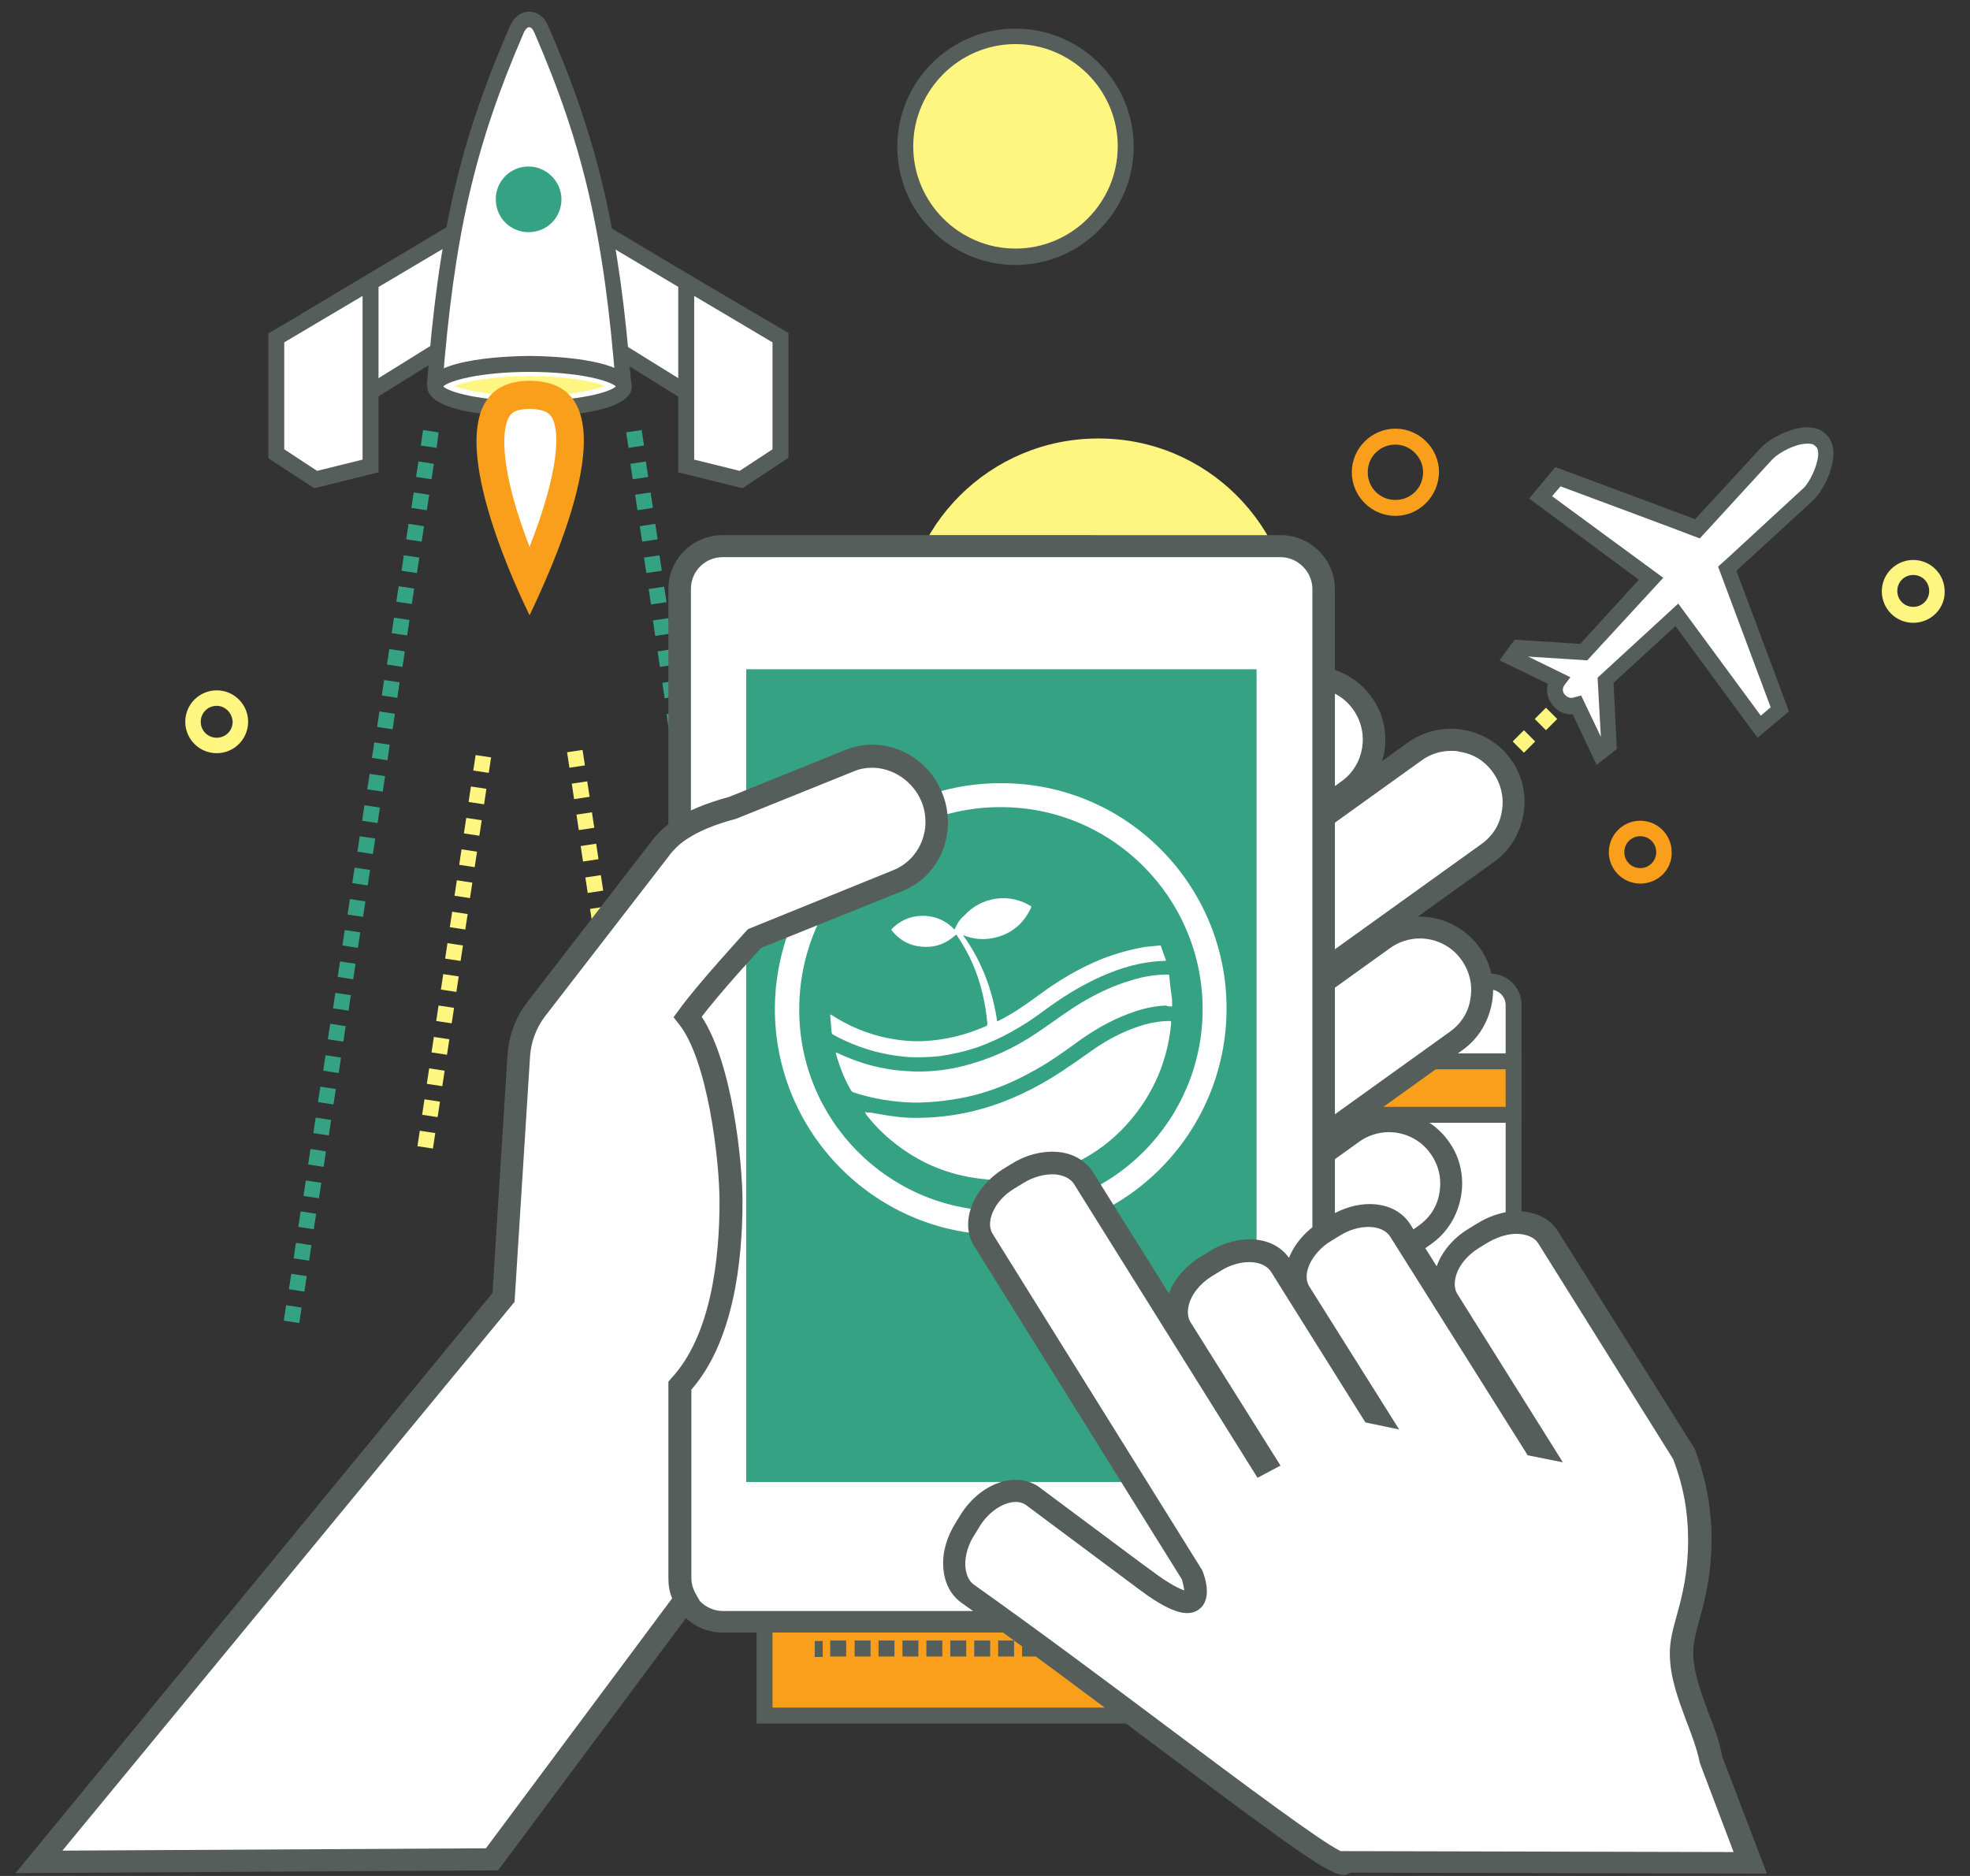 <svg xmlns="http://www.w3.org/2000/svg" viewBox="0 0 420 400"><rect x="0" y="0" width="420" height="400" fill="#333333" stroke="none"/><style>.st0{fill:#fff581}.st1{fill:#f99f1c}.st2{fill:#555e5b}.st3{fill:#fff}.st4{fill:#35a283}</style><g id="Layer_1"><path class="st0" d="M215.2 270.2l-2.4-2.4 2.4-2.4 2.4 2.4-2.4 2.4zm4.7-4.8l-2.4-2.4 2.4-2.4 2.4 2.4-2.4 2.4zm4.8-4.7l-2.4-2.4 2.4-2.4 2.4 2.4-2.4 2.4zm4.8-4.8l-2.4-2.4 2.4-2.4 2.4 2.4-2.4 2.4zm4.7-4.8l-2.4-2.4 2.4-2.4 2.4 2.4-2.4 2.4zm4.8-4.7l-2.4-2.4 2.4-2.4 2.4 2.4-2.4 2.4zm4.8-4.8l-2.4-2.4 2.4-2.4 2.4 2.4-2.4 2.4zm4.7-4.8l-2.4-2.4 2.4-2.4 2.4 2.4-2.4 2.4zm4.8-4.8l-2.4-2.4 2.4-2.4 2.4 2.4-2.4 2.4zm4.8-4.7l-2.4-2.4 2.4-2.4 2.4 2.4-2.4 2.4zm4.8-4.8l-2.4-2.4 2.4-2.4 2.4 2.4-2.4 2.4zm4.7-4.8l-2.4-2.4 2.4-2.4 2.4 2.4-2.4 2.4zm4.8-4.7l-2.4-2.4 2.4-2.4 2.4 2.4-2.4 2.4zm4.8-4.8l-2.4-2.4 2.4-2.4 2.4 2.4-2.4 2.4zm4.7-4.8l-2.4-2.4 2.4-2.4 2.4 2.4-2.4 2.4zm4.8-4.8l-2.4-2.4 2.4-2.4 2.4 2.4-2.4 2.4zm4.8-4.7l-2.4-2.4 2.4-2.4 2.4 2.4-2.4 2.4zm4.8-4.8l-2.4-2.4 2.4-2.4 2.4 2.4-2.4 2.4zm4.7-4.8l-2.4-2.4 2.4-2.4 2.4 2.4-2.4 2.4zm4.8-4.7l-2.4-2.4 2.4-2.4 2.4 2.4-2.4 2.4zm4.8-4.8l-2.4-2.4 2.4-2.4 2.4 2.4-2.4 2.4zm4.7-4.8l-2.4-2.4 2.4-2.4 2.4 2.4-2.4 2.4zm4.8-4.7l-2.4-2.4 2.4-2.4 2.4 2.4-2.4 2.4zm4.8-4.8l-2.4-2.4 2.4-2.4 2.4 2.4-2.4 2.4zm4.7-4.8l-2.4-2.4 2.4-2.4 2.4 2.4-2.4 2.4zm4.8-4.8l-2.4-2.4 2.4-2.4 2.4 2.4-2.4 2.4z"/><path class="st1" d="M349.7 188.4c-3.7 0-6.7-3-6.7-6.7s3-6.7 6.7-6.7 6.7 3 6.7 6.7c.1 3.7-2.9 6.7-6.7 6.7zm0-10.1c-1.9 0-3.4 1.5-3.4 3.4s1.5 3.4 3.4 3.4 3.4-1.5 3.4-3.4-1.5-3.4-3.4-3.4z"/><path class="st0" d="M407.9 132.8c-3.7 0-6.7-3-6.7-6.7s3-6.7 6.7-6.7 6.7 3 6.7 6.7c.1 3.6-2.9 6.7-6.7 6.7zm0-10.2c-1.9 0-3.4 1.5-3.4 3.4s1.5 3.4 3.4 3.4 3.4-1.5 3.4-3.4-1.5-3.4-3.4-3.4zM46.2 160.6c-3.7 0-6.7-3-6.7-6.7s3-6.7 6.7-6.7 6.7 3 6.7 6.7-3 6.7-6.7 6.7zm0-10.1c-1.9 0-3.4 1.5-3.4 3.4s1.5 3.4 3.4 3.4 3.4-1.5 3.4-3.4c-.1-1.9-1.6-3.4-3.4-3.4z"/><path class="st1" d="M297.5 110c-5.1 0-9.3-4.2-9.3-9.3 0-5.1 4.2-9.3 9.3-9.3 5.1 0 9.3 4.2 9.3 9.3-.1 5.1-4.2 9.3-9.3 9.3zm0-15.2c-3.3 0-5.9 2.6-5.9 5.9 0 3.3 2.6 5.9 5.9 5.9 3.3 0 5.9-2.6 5.9-5.9 0-3.2-2.7-5.9-5.9-5.9z"/><path class="st0" d="M216.5 54.8c-13 0-23.5-10.5-23.5-23.5s10.5-23.5 23.5-23.5S240 18.3 240 31.3c0 12.9-10.6 23.5-23.5 23.5z"/><path class="st2" d="M216.5 56.5c-13.9 0-25.2-11.3-25.2-25.2 0-13.9 11.3-25.2 25.2-25.2 13.9 0 25.2 11.3 25.2 25.2 0 13.8-11.3 25.2-25.2 25.2zm0-47.1c-12 0-21.8 9.8-21.8 21.8S204.5 53 216.5 53s21.8-9.8 21.8-21.8-9.8-21.8-21.8-21.8z"/><path class="st3" d="M96.7 49.6L66 67.9v23.8l35.5-22.1z"/><path class="st2" d="M64.3 94.7V66.9l33.5-20 5.6 23.5-39.1 24.3zm3.4-25.8v19.8l31.9-19.8-3.9-16.6-28 16.6z"/><path class="st3" d="M58.9 72v24.7l8.4 5.5L79 99.3V60.2z"/><path class="st2" d="M67 104.1l-9.8-6.4V71.1l23.5-13.8v43.4L67 104.1zm-6.4-8.3l7 4.6 9.7-2.4V63.1L60.6 73v22.8z"/><path class="st3" d="M128.5 49.6l30.8 18.3v23.8l-35.5-22.1z"/><path class="st2" d="M160.9 94.7l-39.1-24.3 5.6-23.5 33.5 20v27.8zm-35.2-25.8l31.9 19.8V68.9l-27.9-16.6-4 16.6z"/><path class="st3" d="M166.4 72v24.7l-8.4 5.5-11.7-2.9V60.2z"/><path class="st2" d="M158.3 104.1l-13.7-3.4V57.2L168.1 71v26.6l-9.8 6.5zM148 98l9.7 2.4 7-4.6V73L148 63.1V98z"/><path class="st3" d="M133 82.4c-2.4-31.3-6.6-51.1-17.5-76.2-.5-1.1-1.4-2.1-2.6-2.1-1.2 0-2.1.9-2.6 2.1-11 25.1-15.2 44.9-17.6 76.2"/><path class="st2" d="M131.3 82.5c-2.5-32.3-6.9-51.4-17.4-75.6-.2-.4-.5-1.1-1.1-1.1-.5 0-.9.7-1.1 1.1-10.5 24.2-14.9 43.3-17.4 75.6l-3.3-.2c2.5-32.8 7-52.1 17.7-76.7.9-2 2.4-3.1 4.1-3.1 1.8 0 3.3 1.1 4.1 3.1 10.7 24.6 15.2 44 17.7 76.7l-3.3.2z"/><path class="st3" d="M112.9 87.2c-11.1 0-20.1-2.2-20.1-4.8 0-2.7 9-4.8 20.1-4.8 11.1 0 20.1 2.2 20.1 4.8 0 2.6-9 4.8-20.1 4.8z"/><path class="st2" d="M112.9 88.9c-2.2 0-21.8-.2-21.8-6.5s19.6-6.5 21.8-6.5c2.2 0 21.8.2 21.8 6.5s-19.6 6.5-21.8 6.5zm-18.4-6.5c1.2 1.2 7.8 3.1 18.4 3.1s17.2-1.9 18.4-3.1c-1.2-1.2-7.8-3.1-18.4-3.1s-17.2 1.9-18.4 3.1z"/><path class="st0" d="M112.9 84.4c-7.9 0-13.5-1.1-16.1-2.1 2.6-1 8.2-2.1 16.1-2.1 7.9 0 13.5 1.1 16.1 2.1-2.7 1-8.2 2.1-16.1 2.1z"/><path class="st1" d="M112.9 131.2c-8.8-18.2-20.3-50 0-50 22.3 0 6.7 36 0 50z"/><path class="st3" d="M112.9 116.6c-6.1-15.7-6.2-24.8-4.3-27.8.3-.5 1-1.6 4.3-1.6 3.6 0 4.3 1.2 4.7 1.7 1.9 3.1 1.5 11.9-4.7 27.7z"/><path class="st4" d="M119.7 42.5c0 3.9-3.1 7-7 7s-7-3.1-7-7 3.1-7 7-7c3.8 0 7 3.2 7 7zM63.8 282.1l-3.3-.5.5-3.3 3.3.5-.5 3.3zm1.1-6.7l-3.3-.5.5-3.3 3.3.5-.5 3.3zm1-6.6l-3.3-.5.5-3.3 3.3.5-.5 3.3zm1-6.7l-3.3-.5.5-3.3 3.3.5-.5 3.3zm1.1-6.6l-3.3-.5.5-3.3 3.3.5-.5 3.3zm1-6.7l-3.3-.5.5-3.3 3.3.5-.5 3.3zm1.1-6.7l-3.3-.5.5-3.3 3.3.5-.5 3.3zm1-6.6l-3.3-.5.5-3.3 3.3.5-.5 3.3zm1.1-6.7l-3.3-.5.5-3.3 3.3.5-.5 3.3zm1-6.7l-3.3-.5.5-3.3 3.3.5-.5 3.3zm1.1-6.6L71 215l.5-3.3 3.3.5-.5 3.3zm1-6.7l-3.3-.5.5-3.3 3.3.5-.5 3.3zm1-6.7l-3.3-.5.5-3.3 3.3.5-.5 3.3zm1.1-6.6l-3.3-.5.5-3.3 3.3.5-.5 3.3zm1-6.7l-3.3-.5.5-3.3 3.3.5-.5 3.3zm1.1-6.7l-3.3-.5.5-3.3 3.3.5-.5 3.3zm1-6.6l-3.3-.5.5-3.3 3.3.5-.5 3.3zm1.1-6.7l-3.3-.5.5-3.3 3.3.5-.5 3.3zm1-6.7l-3.3-.5.5-3.3 3.3.5-.5 3.3zm1.1-6.6l-3.3-.5.5-3.3 3.3.5-.5 3.3zm1-6.7l-3.3-.5.5-3.3 3.3.5-.5 3.3zm1.1-6.6l-3.3-.5.5-3.3 3.3.5-.5 3.3zm1-6.7l-3.3-.5.5-3.3 3.3.5-.5 3.3zm1-6.7l-3.3-.5.5-3.3 3.3.5-.5 3.3zm1.1-6.6l-3.3-.5.5-3.3 3.3.5-.5 3.3zm1-6.7l-3.3-.5.5-3.3 3.3.5-.5 3.3zm1.1-6.7l-3.3-.5.5-3.3 3.3.5-.5 3.3zm1-6.6l-3.3-.5.5-3.3 3.3.5-.5 3.3zm1.1-6.7l-3.4-.5.5-3.3 3.3.5-.4 3.3zM164.3 306.9l-.2-1.1 3.3-.5.2 1.1-3.3.5zm-.6-4.4l-.5-3.3 3.3-.5.5 3.3-3.3.5zm-1-6.7l-.5-3.3 3.3-.5.5 3.3-3.3.5zm-.9-6.7l-.5-3.3 3.3-.5.5 3.3-3.3.5zm-1-6.6l-.5-3.3 3.3-.5.5 3.3-3.3.5zm-.9-6.7l-.5-3.3 3.3-.5.5 3.3-3.3.5zm-1-6.7l-.5-3.3 3.3-.5.5 3.3-3.3.5zm-.9-6.7l-.5-3.3 3.3-.5.5 3.3-3.3.5zm-1-6.7l-.5-3.3 3.3-.5.5 3.3-3.3.5zm-1-6.6l-.5-3.3 3.3-.5.5 3.3-3.3.5zm-.9-6.7l-.5-3.3 3.3-.5.5 3.3-3.3.5zm-1-6.7l-.5-3.3 3.3-.5.5 3.3-3.3.5zm-.9-6.7l-.5-3.3 3.3-.5.5 3.3-3.3.5zm-1-6.6l-.5-3.3 3.3-.5.5 3.3-3.3.5zm-1-6.7l-.5-3.3 3.3-.5.5 3.3-3.3.5zm-.9-6.7l-.5-3.3 3.3-.5.5 3.3-3.3.5zm-1-6.7l-.5-3.3 3.3-.5.5 3.3-3.3.5zm-.9-6.6l-.5-3.3 3.3-.5.5 3.3-3.3.5zm-1-6.7l-.5-3.3 3.3-.5.5 3.3-3.3.5zm-1-6.7l-.4-3.3 3.3-.5.5 3.3-3.4.5zm-.9-6.7l-.5-3.3 3.3-.5.5 3.3-3.3.5zm-1-6.7l-.5-3.3 3.3-.5.5 3.3-3.3.5zm-.9-6.6l-.5-3.3 3.3-.5.5 3.3-3.3.5zm-1-6.7l-.5-3.3 3.3-.5.5 3.3-3.3.5zm-.9-6.7l-.5-3.3 3.3-.5.5 3.3-3.3.5zm-1-6.7l-.5-3.3 3.3-.5.5 3.3-3.3.5zm-1-6.6l-.5-3.3 3.3-.5.5 3.3-3.3.5zm-.9-6.7l-.5-3.3 3.3-.5.5 3.3-3.3.5zm-1-6.7l-.5-3.3 3.3-.5.5 3.3-3.3.5zm-.9-6.7l-.5-3.3 3.3-.5.5 3.3-3.3.5zm-1-6.7l-.5-3.3 3.3-.5.5 3.3-3.3.5zm-1-6.6l-.5-3.3 3.3-.5.5 3.3-3.3.5zm-.9-6.7l-.5-3.3 3.3-.5.5 3.3-3.3.5z"/><path class="st0" d="M133.3 243.8l-.5-3.3 3.3-.5.5 3.3-3.3.5zm-1-6.7l-.5-3.3 3.3-.5.5 3.3-3.3.5zm-1-6.7l-.5-3.3 3.3-.5.5 3.3-3.3.5zm-1-6.7l-.5-3.3 3.3-.5.5 3.3-3.3.5zm-1-6.6l-.5-3.3 3.3-.5.5 3.3-3.3.5zm-1-6.7l-.5-3.3 3.3-.5.5 3.3-3.3.5zm-1-6.7l-.5-3.3 3.3-.5.5 3.3-3.3.5zm-1-6.6l-.5-3.3 3.3-.5.5 3.3-3.3.5zm-1-6.7l-.5-3.3 3.3-.5.5 3.3-3.3.5zm-1-6.7l-.5-3.3 3.3-.5.5 3.3-3.3.5zm-.9-6.7l-.5-3.3 3.3-.5.5 3.3-3.3.5zm-1-6.6l-.5-3.3 3.3-.5.5 3.3-3.3.5zm-1-6.7l-.5-3.3 3.3-.5.5 3.3-3.3.5zM92.3 244.9l-3.3-.5.5-3.3 3.3.5-.5 3.3zm1-6.7l-3.3-.5.5-3.3 3.3.5-.5 3.3zm1-6.6l-3.3-.5.5-3.3 3.3.5-.5 3.3zm1-6.7l-3.3-.5.5-3.3 3.3.5-.5 3.3zm1-6.7l-3.3-.5.5-3.3 3.3.5-.5 3.3zm1-6.7L94 211l.5-3.3 3.3.5-.5 3.3zm.9-6.6l-3.3-.5.5-3.3 3.3.5-.5 3.3zm1-6.7l-3.3-.5.5-3.3 3.3.5-.5 3.3zm1-6.7l-3.3-.5.5-3.3 3.3.5-.5 3.3zm1-6.6l-3.3-.5.5-3.3 3.3.5-.5 3.3zm1-6.7l-3.3-.5.5-3.3 3.3.5-.5 3.3zm1-6.7l-3.3-.5.5-3.3 3.3.5-.5 3.3zm1-6.7l-3.3-.5.5-3.3 3.3.5-.5 3.3z"/><path class="st3" d="M376.5 96.7l-14.7 16c-.2-.1-29.7-11.1-29.7-11.1l-3.7 4.4 23.6 17.4-14.4 15.6-13.9-.9-1.5 2 9.9 4.8c-2.1 2.8.7 6.5 4 5.3l4.8 10.1 2-1.4-.7-13.9c15.7-14.4 8.7-8 15.2-14l17.5 23.9 4.4-3.7-11.2-30c.5-.4 17.2-15.7 17.6-16.2 2.2-2.4 4.8-8.6 2.5-11l-.2-.2-.2-.2c-2.3-2.2-8.9.6-11.3 3.1z"/><path class="st2" d="M340.4 163.1l-5.1-10.8c-1.7.1-3.3-.6-4.4-2.1-1-1.3-1.3-2.9-.9-4.4l-10.3-5 3.2-4.4 14 .9 12.5-13.7-23.4-17.3 5.6-6.7 1.1.4s23.4 8.7 28.7 10.7l14-15.2c2-2.1 6.3-4.3 9.8-4.4 1.7 0 3.1.5 4 1.4l.3.3c3.2 3.3.2 10.4-2.4 13.3-.1.2-.4.5-16.8 15.5l-.1.1c2 5.3 10.7 28.7 10.8 28.9l.4 1.1-6.7 5.6-17.5-23.8-13.2 12.1.7 14.1-4.3 3.4zm-3.3-14.8l4.2 8.8-.7-12.6 17.2-15.8 17.6 23.9 2.1-1.8c-.9-2.4-3.4-9.1-10.8-28.9l-.4-1.1 1.8-1.6c13.1-12.1 16.3-15 16.6-15.3 2-2.3 3.8-7.4 2.5-8.6l-.3-.3c-.4-.4-1.1-.4-1.6-.4-2.5 0-5.9 1.8-7.4 3.3l-15.5 16.9-1.1-.4c-.1-.1-23.2-8.7-28.6-10.7l-1.8 2.1 23.7 17.4-16.2 17.6-12.6-.8 9 4.4-1.2 1.6c-.8 1-.2 1.9 0 2.1.2.2.9 1 2 .6l1.5-.4z"/><path transform="rotate(-180 197.054 269.956)" class="st3" d="M169.9 193.6h54.2v152.7h-54.2z"/><path class="st2" d="M225.9 348h-57.6V191.9h57.6V348zm-54.3-3.4h50.9V195.3h-50.9v149.3z"/><path class="st3" d="M179 202.6h36.2v134.6H179z"/><path class="st2" d="M216.8 339h-39.5V201h39.5v138zm-36.1-3.4h32.8V204.3h-32.8v131.3z"/><path class="st3" d="M175.2 270c0-9.8 9.8-17.7 21.8-17.7 12.1 0 21.8 7.9 21.8 17.7 0 9.8-9.8 17.7-21.8 17.7s-21.8-8-21.8-17.7z"/><path class="st2" d="M197.1 289.3c-13 0-23.5-8.7-23.5-19.4s10.6-19.4 23.5-19.4 23.5 8.7 23.5 19.4-10.6 19.4-23.5 19.4zm0-35.4c-11.1 0-20.2 7.2-20.2 16s9 16 20.2 16c11.1 0 20.2-7.2 20.2-16-.1-8.8-9.1-16-20.2-16z"/><path class="st4" d="M203.7 274.9c1.2-1.3 1.9-2.5 1.9-4.2 0-2-1-3.2-2.9-3.2-4.4 0-3.5 9.9-10.9 9.9-3.5 0-6-2-6.7-5.7h-3.8v-2.9h3.6c.2-2.2 1.2-4.7 2.8-6.3l2.8 1.9c-1.3 1.7-2.3 3.4-2.3 5.4 0 2.4 1.2 3.5 3.1 3.5 4.8 0 4.1-9.9 11-9.9 3.4 0 5.8 2.1 6.4 5.4h3.7v2.9H209c-.3 2.3-1.4 3.9-2.8 5.3l-2.5-2.1z"/><path class="st3" d="M192.9 311.8c0-3 2.4-5.4 5.4-5.4 3 0 5.4 2.4 5.4 5.4 0 3-2.4 5.4-5.4 5.4-3 0-5.4-2.4-5.4-5.4z"/><path class="st2" d="M198.3 318.9c-3.9 0-7.1-3.2-7.1-7.1 0-3.9 3.2-7.1 7.1-7.1 3.9 0 7.1 3.2 7.1 7.1 0 3.9-3.2 7.1-7.1 7.1zm0-10.9c-2.1 0-3.7 1.7-3.7 3.7s1.7 3.7 3.7 3.7c2.1 0 3.7-1.7 3.7-3.7s-1.6-3.7-3.7-3.7z"/><path class="st3" d="M192.9 230.2c0-3 2.4-5.4 5.4-5.4 3 0 5.4 2.4 5.4 5.4 0 3-2.4 5.4-5.4 5.4-3 0-5.4-2.4-5.4-5.4z"/><path class="st2" d="M198.3 237.3c-3.9 0-7.1-3.2-7.1-7.1 0-3.9 3.2-7.1 7.1-7.1 3.9 0 7.1 3.2 7.1 7.1 0 3.9-3.2 7.1-7.1 7.1zm0-10.9c-2.1 0-3.7 1.7-3.7 3.7s1.7 3.7 3.7 3.7c2.1 0 3.7-1.7 3.7-3.7s-1.6-3.7-3.7-3.7z"/><path transform="rotate(-180 260.322 269.956)" class="st3" d="M233.2 193.6h54.2v152.7h-54.2z"/><path class="st2" d="M289.1 348h-57.6V191.9h57.6V348zm-54.2-3.4h50.9V195.3h-50.9v149.3z"/><path class="st3" d="M242.2 202.6h36.2v134.6h-36.2z"/><path class="st2" d="M280.1 339h-39.5V201h39.5v138zm-36.2-3.4h32.8V204.3h-32.8v131.3z"/><path class="st3" d="M238.5 270c0-9.8 9.8-17.7 21.8-17.7 12.1 0 21.8 7.9 21.8 17.7 0 9.8-9.8 17.7-21.8 17.7s-21.8-8-21.8-17.7z"/><path class="st2" d="M260.3 289.3c-13 0-23.5-8.7-23.5-19.4s10.6-19.4 23.5-19.4c13 0 23.5 8.7 23.5 19.4s-10.5 19.4-23.5 19.4zm0-35.4c-11.1 0-20.2 7.2-20.2 16s9 16 20.2 16c11.1 0 20.2-7.2 20.2-16s-9.1-16-20.2-16z"/><path class="st4" d="M267 274.9c1.2-1.3 1.9-2.5 1.9-4.2 0-2-1-3.2-2.9-3.2-4.4 0-3.5 9.9-10.9 9.9-3.5 0-6-2-6.7-5.7h-3.8v-2.9h3.6c.2-2.2 1.2-4.7 2.8-6.3l2.8 1.9c-1.3 1.7-2.3 3.4-2.3 5.4 0 2.4 1.2 3.5 3.1 3.5 4.8 0 4.1-9.9 11-9.9 3.4 0 5.8 2.1 6.4 5.4h3.7v2.9h-3.6c-.3 2.3-1.4 3.9-2.8 5.3l-2.3-2.1z"/><path class="st3" d="M256.2 311.8c0-3 2.4-5.4 5.4-5.4 3 0 5.4 2.4 5.4 5.4 0 3-2.4 5.4-5.4 5.4-3 0-5.4-2.4-5.4-5.4z"/><path class="st2" d="M261.6 318.9c-3.9 0-7.1-3.2-7.1-7.1 0-3.9 3.2-7.1 7.1-7.1 3.9 0 7.1 3.2 7.1 7.1 0 3.9-3.2 7.1-7.1 7.1zm0-10.9c-2.1 0-3.7 1.7-3.7 3.7s1.7 3.7 3.7 3.7 3.7-1.7 3.7-3.7-1.6-3.7-3.7-3.7z"/><path class="st3" d="M256.2 230.2c0-3 2.4-5.4 5.4-5.4 3 0 5.4 2.4 5.4 5.4 0 3-2.4 5.4-5.4 5.4-3 0-5.4-2.4-5.4-5.4z"/><path class="st2" d="M261.6 237.3c-3.9 0-7.1-3.2-7.1-7.1 0-3.9 3.2-7.1 7.1-7.1 3.9 0 7.1 3.2 7.1 7.1 0 3.9-3.2 7.1-7.1 7.1zm0-10.9c-2.1 0-3.7 1.7-3.7 3.7s1.7 3.7 3.7 3.7 3.7-1.7 3.7-3.7-1.6-3.7-3.7-3.7z"/><path class="st1" d="M163 248.5h135v117.3H163z"/><path class="st2" d="M299.7 367.5H161.3V246.8h138.4v120.7zm-135-3.4h131.7V250.2H164.7v113.9z"/><path class="st3" d="M266.1 248.5h32v117.3h-32z"/><path class="st2" d="M299.7 367.5h-35.4V246.8h35.4v120.7zm-32-3.4h28.6V250.2h-28.6v113.9z"/><path class="st4" d="M173.7 262.7h81.7"/><path class="st2" d="M173.7 261h1.7v3.4h-1.7zM252 264.4h-3.4V261h3.4v3.4zm-5.1 0h-3.4V261h3.4v3.4zm-5.1 0h-3.4V261h3.4v3.4zm-5.1 0h-3.4V261h3.4v3.4zm-5.1 0h-3.4V261h3.4v3.4zm-5.1 0H223V261h3.4v3.4zm-5.2 0h-3.4V261h3.4v3.4zm-5.1 0h-3.4V261h3.4v3.4zm-5.1 0h-3.4V261h3.4v3.4zm-5.1 0h-3.4V261h3.4v3.4zm-5.1 0h-3.4V261h3.4v3.4zm-5.1 0h-3.4V261h3.4v3.4zm-5.1 0h-3.4V261h3.4v3.4zm-5.1 0h-3.4V261h3.4v3.4zm-5.1 0H177V261h3.4v3.4zM253.7 261h1.7v3.4h-1.7z"/><path class="st4" d="M173.7 351.6h81.7"/><path class="st2" d="M173.7 349.9h1.7v3.4h-1.7zM252 353.2h-3.4v-3.4h3.4v3.4zm-5.1 0h-3.4v-3.4h3.4v3.4zm-5.1 0h-3.4v-3.4h3.4v3.4zm-5.1 0h-3.4v-3.4h3.4v3.4zm-5.1 0h-3.4v-3.4h3.4v3.4zm-5.1 0H223v-3.4h3.4v3.4zm-5.2 0h-3.4v-3.4h3.4v3.4zm-5.1 0h-3.4v-3.4h3.4v3.4zm-5.1 0h-3.4v-3.4h3.4v3.4zm-5.1 0h-3.4v-3.4h3.4v3.4zm-5.1 0h-3.4v-3.4h3.4v3.4zm-5.1 0h-3.4v-3.4h3.4v3.4zm-5.1 0h-3.4v-3.4h3.4v3.4zm-5.1 0h-3.4v-3.4h3.4v3.4zm-5.1 0H177v-3.4h3.4v3.4zM253.7 349.9h1.7v3.4h-1.7z"/><path class="st3" d="M319.2 318.9h-38.7c-2.1 0-3.8-1.7-3.8-3.8v-24.7h42.4c2.1 0 3.8 1.7 3.8 3.8v20.9c0 2.1-1.7 3.8-3.7 3.8z"/><path class="st2" d="M316.6 320.6h-33.5c-4.4 0-8-3.6-8-8v-23.8h41.6c4.4 0 8 3.6 8 8v15.8c-.1 4.4-3.7 8-8.1 8zm-38.2-28.4v20.4c0 2.6 2.1 4.6 4.6 4.6h33.5c2.6 0 4.6-2.1 4.6-4.6v-15.8c0-2.6-2.1-4.6-4.6-4.6h-38.1z"/><path class="st3" d="M300.7 305c-.2-3.2 2.3-5.9 5.4-6.1 3.2-.2 5.9 2.3 6.1 5.4.2 3.2-2.3 5.9-5.4 6.1-3.2.3-5.9-2.2-6.1-5.4zM319.7 277.7H194.5c-1.6 0-2.9-1.3-2.9-2.9v-62.5c0-1.6 1.3-2.9 2.9-2.9h125.2c1.6 0 2.9 1.3 2.9 2.9v62.5c.1 1.6-1.2 2.9-2.9 2.9z"/><path class="st2" d="M317.7 279.4H196.6c-3.7 0-6.7-3-6.7-6.7v-58.4c0-3.7 3-6.7 6.7-6.7h121.1c3.7 0 6.7 3 6.7 6.7v58.4c0 3.7-3 6.7-6.7 6.7zM196.6 211c-1.8 0-3.3 1.5-3.3 3.3v58.4c0 1.8 1.5 3.3 3.3 3.3h121.1c1.8 0 3.3-1.5 3.3-3.3v-58.4c0-1.8-1.5-3.3-3.3-3.3H196.6z"/><path class="st1" d="M191.6 226.3h131.1v11.4H191.6z"/><path class="st2" d="M324.4 239.4H189.9v-14.8h134.5v14.8zM193.3 236H321v-8H193.3v8z"/><path class="st3" d="M248.9 248.8h40.6"/><path class="st2" d="M248.9 247.1h40.6v3.4h-40.6z"/><path class="st3" d="M200 248.8h43.5"/><path class="st2" d="M200 247.1h43.5v3.4H200z"/><path class="st3" d="M200 258.6h30.7"/><path class="st2" d="M200 256.9h30.7v3.4H200z"/><path class="st3" d="M234.3 258.6H251"/><path class="st2" d="M234.3 256.9h16.8v3.4h-16.8z"/><path class="st3" d="M200 265.2h30.7"/><path class="st2" d="M200 263.5h30.7v3.4H200z"/><path class="st3" d="M234.3 265.2H251"/><path class="st2" d="M234.3 263.5h16.8v3.4h-16.8z"/><path class="st3" d="M254.4 258.6h16.8"/><path class="st2" d="M254.4 256.9h16.8v3.4h-16.8z"/><path class="st0" d="M275.9 135.2c0 23.1-18.7 41.8-41.8 41.8-23.1 0-41.7-18.7-41.7-41.8 0-23.1 18.7-41.7 41.7-41.7 23.1-.1 41.8 18.6 41.8 41.7z"/><path class="st3" d="M260.6 116.2h-8.1l-2.5 9.5h-38c-.5.2-.8.7-.6 1.2l6.9 19.7h28.1L254 118h6.7c.5 0 1-.4 1-1-.1-.4-.5-.8-1.1-.8zm-12 14.8h-4.1l.5-3.3h4.5l-.9 3.3zm-1.3 4.7h-3.6l.6-3.8h4l-1 3.8zm-1.3 4.8h-3l.6-3.8h3.5l-1.1 3.8zm-13.5 4.3l-.8-3.3h5.2l.5 3.3h-4.9zm-6.7 0l-.8-3.3h5.7l.8 3.3h-5.7zm-5.2-17.2l.8 3.3h-6.7l-1.2-3.3h7.1zm6.6 0l.8 3.3h-5.7l-.8-3.3h5.7zm3 8.1l-1-3.8h6.1l.6 3.8h-5.7zm5.9 1l.6 3.8h-5.3l-1-3.8h5.7zm-6.8-1h-5.7l-1-3.8h5.7l1 3.8zm7.1-3.8h7l-.6 3.8H237l-.6-3.8zm-.1-.9l-.5-3.3h8.3l-.5 3.3h-7.3zm-1 0h-6.2l-.8-3.3h6.6l.4 3.3zm-13.7.9l1 3.8h-6.2l-1.3-3.8h6.5zm-4.8 4.8h6.1l1 3.8h-5.7l-1.4-3.8zm7 0h5.7l1 3.8h-5.7l-1-3.8zm14 4.8h4l-.5 3.3v.1h-3l-.5-3.4zm-.1-1l-.6-3.8h5.5l-.6 3.8h-4.3zm-19.3 1h5.6l.8 3.3h-5.3l-1.1-3.3zm23.9 3.3l.5-3.3h3l-.9 3.3h-2.6zM241.3 147.7c-2 0-3.7 1.4-4.2 3.3h-9.8c-.4-1.9-2.1-3.3-4.2-3.3-2.4 0-4.3 1.9-4.3 4.3s1.9 4.3 4.3 4.3 4.3-1.9 4.3-4.3h9.5c0 2.4 1.9 4.3 4.3 4.3s4.3-1.9 4.3-4.3c.1-2.4-1.8-4.3-4.2-4.3zm-18.1 6.6c-1.3 0-2.4-1.1-2.4-2.4 0-1.3 1.1-2.4 2.4-2.4 1.3 0 2.4 1.1 2.4 2.4 0 1.4-1.1 2.4-2.4 2.4zm18.1 0c-1.3 0-2.4-1.1-2.4-2.4 0-1.3 1.1-2.4 2.4-2.4 1.3 0 2.4 1.1 2.4 2.4 0 1.4-1.1 2.4-2.4 2.4z"/><path class="st0" d="M161.6 170c-.3-2.1 1.1-4.1 3.2-4.4 2.1-.3 4.1 1.1 4.4 3.2.3 2.1-1.1 4.1-3.2 4.4-2.1.4-4.1-1.1-4.4-3.2zM158.7 152.8c-.3-2.1 1.1-4.1 3.2-4.4 2.1-.3 4.1 1.1 4.4 3.2.3 2.1-1.1 4.1-3.2 4.4-2 .3-4-1.1-4.4-3.2zM155.9 135.5c-.3-2.1 1.1-4.1 3.2-4.4 2.1-.3 4.1 1.1 4.4 3.2.3 2.1-1.1 4.1-3.2 4.4-2.1.3-4-1.1-4.4-3.2z"/></g><g id="Layer_2"><path class="st3" d="M290.5 149.9c4.3 6 2.9 14.3-3.1 18.6L211.5 223c-6 4.3-14.3 2.9-18.6-3.1-4.3-6-2.9-14.3 3.1-18.6l75.9-54.5c5.9-4.3 14.3-2.9 18.6 3.1z"/><path class="st2" d="M203.7 227.9c-4.9 0-9.7-2.3-12.8-6.5-2.5-3.4-3.4-7.6-2.7-11.7.7-4.1 2.9-7.8 6.4-10.2l75.9-54.5c7-5.1 16.9-3.4 21.9 3.6 5.1 7 3.4 16.9-3.6 21.9L212.9 225c-2.8 2-6 2.9-9.2 2.9zm75.9-81.2c-2.2 0-4.5.7-6.4 2.1l-75.9 54.5c-2.4 1.7-4 4.2-4.4 7.1-.5 2.9.2 5.8 1.9 8.2 3.5 4.9 10.4 6.1 15.3 2.5l75.9-54.5c4.9-3.5 6-10.4 2.5-15.3-2.1-3-5.5-4.6-8.9-4.6z"/><path class="st3" d="M320.3 163.2c4.3 6 2.9 14.3-3.1 18.6l-75.9 54.5c-6 4.3-14.3 2.9-18.6-3.1-4.3-6-2.9-14.3 3.1-18.6l75.9-54.5c5.9-4.2 14.3-2.8 18.6 3.1z"/><path class="st2" d="M233.5 241.3c-4.9 0-9.7-2.3-12.8-6.6-2.4-3.4-3.4-7.6-2.7-11.7.7-4.1 2.9-7.8 6.3-10.2l75.9-54.5c3.4-2.4 7.6-3.4 11.7-2.7 4.1.7 7.8 2.9 10.2 6.3 2.5 3.4 3.4 7.6 2.7 11.7-.7 4.1-2.9 7.8-6.3 10.2l-75.9 54.5c-2.7 2-5.9 3-9.1 3zm75.9-81.2c-2.3 0-4.5.7-6.4 2.1l-75.9 54.5c-2.4 1.7-4 4.2-4.4 7.1-.5 2.9.2 5.8 1.9 8.2 3.5 4.9 10.4 6 15.3 2.5l75.9-54.5c2.4-1.7 4-4.2 4.4-7.1.5-2.9-.2-5.8-1.9-8.2-1.7-2.4-4.2-4-7.1-4.4-.6-.2-1.2-.2-1.8-.2z"/><path class="st3" d="M313.6 203.3c4.3 6 2.9 14.3-3.1 18.6l-75.9 54.5c-6 4.3-14.3 2.9-18.6-3.1-4.3-6-2.9-14.3 3-18.6l75.9-54.5c6-4.3 14.4-2.9 18.7 3.1z"/><path class="st2" d="M226.8 281.3c-.9 0-1.7-.1-2.6-.2-4.1-.7-7.8-2.9-10.2-6.3-5.1-7-3.4-16.9 3.6-21.9l75.9-54.5c7-5.1 16.9-3.4 21.9 3.6 2.5 3.4 3.4 7.6 2.7 11.7-.7 4.1-2.9 7.8-6.3 10.2l-75.9 54.5c-2.7 1.9-5.8 2.9-9.1 2.9zm75.9-81.2c-2.2 0-4.5.7-6.4 2.1l-75.9 54.5c-4.9 3.5-6 10.4-2.5 15.3 1.7 2.4 4.2 4 7.1 4.4 2.9.5 5.8-.2 8.2-1.9l75.9-54.5c2.4-1.7 4-4.2 4.4-7.1.5-2.9-.2-5.8-1.9-8.2-2.1-3-5.5-4.6-8.9-4.6z"/><path class="st3" d="M306.9 244.6c4.3 6 2.9 14.3-3.1 18.6l-75.9 54.5c-6 4.3-14.3 2.9-18.6-3.1-4.3-6-2.9-14.3 3.1-18.6l75.9-54.5c6-4.3 14.3-2.9 18.6 3.1z"/><path class="st2" d="M220.2 322.6c-.9 0-1.7-.1-2.6-.2-4.1-.7-7.8-2.9-10.2-6.3-2.4-3.4-3.4-7.6-2.7-11.7.7-4.1 2.9-7.8 6.3-10.2l75.9-54.5c7-5 16.9-3.4 21.9 3.6 2.5 3.4 3.4 7.6 2.7 11.7-.7 4.1-2.9 7.8-6.3 10.2l-75.9 54.5c-2.7 1.9-5.8 2.9-9.1 2.9zm75.9-81.2c-2.2 0-4.5.7-6.4 2.1L213.8 298c-2.4 1.7-4 4.2-4.4 7.1-.5 2.9.2 5.8 1.9 8.2 1.7 2.4 4.2 4 7.1 4.4 2.9.5 5.8-.2 8.2-1.9l75.9-54.5c2.4-1.7 4-4.2 4.4-7.1.5-2.9-.2-5.8-1.9-8.2-2.1-3-5.5-4.6-8.9-4.6z"/><path class="st3" d="M282.2 336.6c0 5.1-4.1 9.1-9.2 9.1H154.1c-5.1 0-9.2-4.1-9.2-9.1v-211c0-5.1 4.1-9.1 9.2-9.1H273c5.1 0 9.2 4.1 9.2 9.1v211z"/><path class="st2" d="M273 348.1H154.1c-6.4 0-11.6-5.2-11.6-11.5v-211c0-6.4 5.2-11.5 11.6-11.5H273c6.4 0 11.6 5.2 11.6 11.5v211.1c-.1 6.3-5.3 11.4-11.6 11.4zM154.1 118.8c-3.8 0-6.8 3-6.8 6.8v211.1c0 3.7 3.1 6.8 6.8 6.8H273c3.8 0 6.8-3 6.8-6.8V125.6c0-3.7-3.1-6.8-6.8-6.8H154.1z"/><path class="st4" d="M159.1 142.7h108.8V316H159.1z"/></g><g id="Layer_4"><path class="st3" d="M213.4 167c-26.4-.1-48 21.4-48.2 47.9-.1 26.5 21.2 48.1 47.6 48.4 27.2.3 48.6-21.7 48.7-48.1.1-26.5-21.4-48.3-48.1-48.2z"/><path class="st4" d="M213.4 172.1c23.8 0 43 19.4 43 43.1 0 23.6-19.2 43.2-43.5 43-23.6-.2-42.7-19.5-42.5-43.2.1-23.8 19.4-43 43-42.9zm-29 65c0 .1 0 .1 0 0l.3.6c2.5 3.2 5.5 5.9 8.9 8.1 5.2 3.4 10.9 5.2 17.1 5.7 1.6.1 3.3.1 4.9 0 2-.1 3.9-.4 5.8-.8 9.3-2.2 16.7-7.2 22.1-15.1 3.6-5.3 5.6-11.1 6.2-17.5 0-.3 0-.4-.3-.4-1.9 0-3.7.3-5.5.8-3.4 1-6.5 2.5-9.5 4.4-2.1 1.4-4.1 2.9-6.2 4.3-5.3 3.7-10.9 6.7-17.1 8.7-4.4 1.4-8.8 2.2-13.4 2.4-2.2.1-4.4.1-6.6-.2-1.9-.2-3.8-.6-5.7-.9-.2.1-.6 0-1-.1zm65.5-22.5v-.4c0-.6 0-1.1-.1-1.7-.2-1.5-.4-2.9-.5-4.4 0-.2-.1-.3-.3-.3-2.6 0-5.2.4-7.7 1.2-3.9 1.1-7.6 2.9-11.1 5-2.6 1.6-5 3.4-7.5 5.1-4.6 3.3-9.5 5.9-14.9 7.5-3.1 1-6.3 1.6-9.5 1.8-1.5.1-3.1.1-4.6 0-1.6-.1-3.1-.2-4.6-.5-3.7-.6-7.2-1.8-10.6-3.4-.1 0-.2-.1-.3-.1v.2c.8 2.8 1.8 5.5 3.3 8 .1.1.3.3.4.3 4.2 1.4 8.6 2.1 13 2.2 1.8 0 3.7-.1 5.5-.3 1.9-.2 3.8-.5 5.7-.9 5.1-1.1 9.9-3.1 14.5-5.7 3.1-1.7 5.9-3.7 8.8-5.8 3.4-2.5 7.1-4.7 11.1-6.2 2.6-1 5.3-1.7 8.1-1.8.3.2.8.2 1.3.2zm-46.4-16.4c-.1-.1-.2-.1-.2-.2-1.6-1.6-3.5-2.5-5.8-2.7-2.8-.2-5.3.7-7.3 2.7-.2.2-.2.3 0 .5 1.9 2.3 4.3 3.4 7.3 3.4 2.4 0 4.4-.9 6.2-2.5.1 0 .1-.1.2-.1.1.1.1.2.2.3 2.6 3.8 4.4 8 5.4 12.4.5 2.1.8 4.1 1 6.2 0 .2 0 .5-.3.6-4.3 1.9-8.8 3-13.5 3.2-2.6.1-5.2-.2-7.7-.7-4.2-.9-8-2.5-11.6-4.8-.1-.1-.2-.1-.4-.2v.3c.1 1.2.2 2.4.3 3.5 0 .2.1.4.3.5 5.1 2.8 10.5 4.4 16.3 4.8 2.1.1 4.3 0 6.4-.2 2.8-.4 5.4-1 8.1-1.9 5-1.8 9.6-4.4 13.9-7.6 3.9-2.9 8-5.5 12.5-7.5 4.3-1.9 8.7-3.2 13.4-3.3.1 0 .2 0 .4-.1-.4-1.1-.8-2.1-1.1-3.1 0-.1-.2-.2-.3-.1l-3 .3c-3.1.5-6.2 1.4-9.1 2.5-5 2-9.5 4.7-13.8 7.9-2.6 1.9-5.3 3.8-8.3 5.3-.1.1-.3.1-.4.2-1-6.7-3.3-12.9-7.3-18.4.1 0 .2.1.3.1 1.8.7 3.7.9 5.7.6 4-.7 6.8-2.9 8.5-6.5.1-.3.1-.4-.2-.5-2.2-1.3-4.6-1.8-7.1-1.5-2.8.4-5.1 1.6-7 3.7-1 .8-1.5 1.8-2 2.9z"/></g><g id="Layer_3"><path class="st3" d="M286.9 397.1l86.3.2-8.3-21.9c-1.6-7.8-6.4-15.1-6.4-23 0-5.8 3.9-11.7 3.9-24.3 0-6.1-1.1-12.1-3.4-18.3L330 264c-2.4-3.9-8.7-4.3-14.1-.9l-1.8 1.1c-5.4 3.3-7.8 9.2-5.4 13.1l19.6 31.2-1.1-.2-28.7-45.8c-2.4-3.9-8.7-4.3-14.1-.9l-1.8 1.1c-5.4 3.4-7.8 9.2-5.4 13.1l16.1 25.7-.7-.2L273 270c-2.4-3.9-8.7-4.3-14.1-.9l-1.8 1.1c-5.4 3.4-7.8 9.2-5.4 13.1l17.9 28.4-.7.4-37.9-60.9c-2.4-3.9-8.7-4.3-14.1-.9l-1.8 1.1c-5.4 3.4-7.8 9.2-5.4 13.1l44.5 71.3s5 12.3-10 1.1l-24-17.9c-3.8-2.5-9.7-.1-13.1 5.2L206 326c-3.4 5.3-3.1 11.7.7 14.1 35.9 25.3 80.2 61.1 80.2 57z"/><path class="st2" d="M286.5 399.8c-2.9 0-9.4-4.5-39.5-27.1-13.2-9.9-28.1-21.1-41.8-30.8-2.4-1.6-3.9-4.3-4.1-7.8-.2-3.2.8-6.5 2.7-9.5l1.1-1.8c4.2-6.5 11.4-9.1 16.4-5.9l22 16.4 2.2 1.6c4.1 3.1 6.1 3.9 7 4.2-.1-.6-.3-1.5-.5-2.3l-44.3-71.1c-1.6-2.5-1.7-5.7-.4-8.9 1.2-2.9 3.5-5.6 6.5-7.5l1.8-1.1c3-1.9 6.4-2.8 9.6-2.6 3.4.2 6.2 1.8 7.8 4.3l16.2 25.9c1.1-3 3.5-5.8 6.7-7.8l1.8-1.1c6.4-4 13.8-3.4 17.1 1.3 0-.1.1-.1.1-.2 1.2-2.9 3.5-5.6 6.6-7.5l1.8-1.1c6.6-4.1 14.2-3.4 17.4 1.7l5.6 8.9c1.1-3.1 3.5-6 6.8-8l1.8-1.1c3.7-2.3 7.9-3.2 11.5-2.3 2.6.6 4.6 2 5.8 4l29.1 46.3c2.4 6.3 3.6 12.6 3.6 19.1 0 7.8-1.4 13.1-2.6 17.4-.7 2.7-1.3 4.9-1.3 6.9 0 4.2 1.6 8.4 3.2 12.8 1.2 3.1 2.4 6.2 3 9.5l9.5 24.9-88.7-.2h-.1c-.5.3-.9.5-1.4.5zm-.7-5.1l83.8.2-7.2-19c-.6-3-1.7-5.9-2.9-9-1.7-4.6-3.5-9.3-3.5-14.4 0-2.7.7-5.2 1.5-8.1 1.1-4 2.4-8.9 2.4-16.1 0-5.9-1-11.5-3.2-17.2L328 265.2c-.7-1.2-2-1.7-2.9-1.9-2.4-.6-5.3.1-8 1.7l-1.8 1.1c-2.6 1.6-4.5 4-5 6.4-.2.9-.3 2.3.4 3.4l22.5 35.9-7.5-1.5-29.3-46.6c-1.7-2.7-6.7-2.8-10.8-.2l-1.8 1.1c-2.2 1.3-3.9 3.3-4.7 5.2-.4 1-1 2.9.1 4.6l19.1 30.4-7.2-1.5-20.1-32.1c-1.7-2.7-6.7-2.8-10.8-.2l-1.8 1.1c-2.6 1.6-4.5 4-5 6.4-.2.9-.3 2.2.4 3.4l19.2 30.6-4.9 2.6-39.1-62.6c-1-1.6-3-2-4.1-2.1-2.1-.1-4.6.5-6.8 1.9l-1.8 1.1c-2.2 1.3-3.9 3.2-4.7 5.2-.4 1-1 2.9.1 4.6l44.6 71.6c.6 1.4 2.2 6.1-.6 8.3-2.2 1.7-5.5.9-10.9-2.8l-2.2-1.6-24-17.9c-2.5-1.6-7.1.4-9.7 4.6l-1.1 1.8c-1.4 2.1-2.1 4.6-2 6.7.1 1.1.4 3.1 2 4.1 13.8 9.8 28.8 21 42 30.9 15.5 11.6 31.4 23.5 36 25.8z"/><path class="st3" d="M198.7 170.3c-2.7-7.2-10.5-10.8-17.4-8.2l-25.1 10.2c-5.6 1.5-9.1 3.2-11.3 4.7-2.3 1.6-3.4 3-4.1 3.8l-26.5 34.4c-2.2 2.9-3.5 6.3-3.7 9.9l-3.3 51.5L8.3 397l96.6-.5 41.2-55.4c-.8-1.3-1.2-2.9-1.2-4.6v-41c8.4-9 10.9-24.8 10.9-39.2 0-8.8-2.5-31.1-9.2-39.5 4.1-5.7 14.3-16.7 14.3-16.7l30.3-12.3c6.8-2.4 10.2-10.3 7.5-17.5z"/><path class="st2" d="M3.3 399.4L105 275.7l3.2-50.8c.3-4.1 1.7-8 4.2-11.2l26.8-34.7c.7-.9 2-2.4 4.4-4.1 2.9-2 6.8-3.6 11.9-5l25-10.1c8.2-3.1 17.3 1.2 20.5 9.6 3.2 8.4-.8 17.7-8.9 20.7l-29.8 12c-1.7 1.8-8.8 9.6-12.7 14.7 6.5 9.8 8.7 30.9 8.7 39.4 0 12.7-1.9 29.8-10.9 40.1v40.1c0 1.2.3 2.3.9 3.4l.8 1.4-42.9 57.6-102.9.6zm182.6-235.7c-1.2 0-2.5.2-3.7.7l-25.3 10.2c-4.6 1.2-8.1 2.7-10.6 4.4-1.8 1.2-2.7 2.3-3.4 3.1l-.2.3-26.5 34.3c-1.9 2.5-3 5.5-3.2 8.6l-3.3 52.3-.5.6-95.9 116.4 90.3-.5 39.7-53.3c-.6-1.4-.8-2.8-.8-4.3v-41.9l.6-.7c8.5-9.1 10.3-25.5 10.3-37.6 0-9.2-2.6-30.5-8.7-38l-1.1-1.4 1.1-1.5c4.1-5.7 14-16.4 14.4-16.9l.4-.4 30.8-12.5c5.7-2.2 8.5-8.7 6.2-14.6-1.8-4.4-6.1-7.3-10.6-7.3z"/></g></svg>